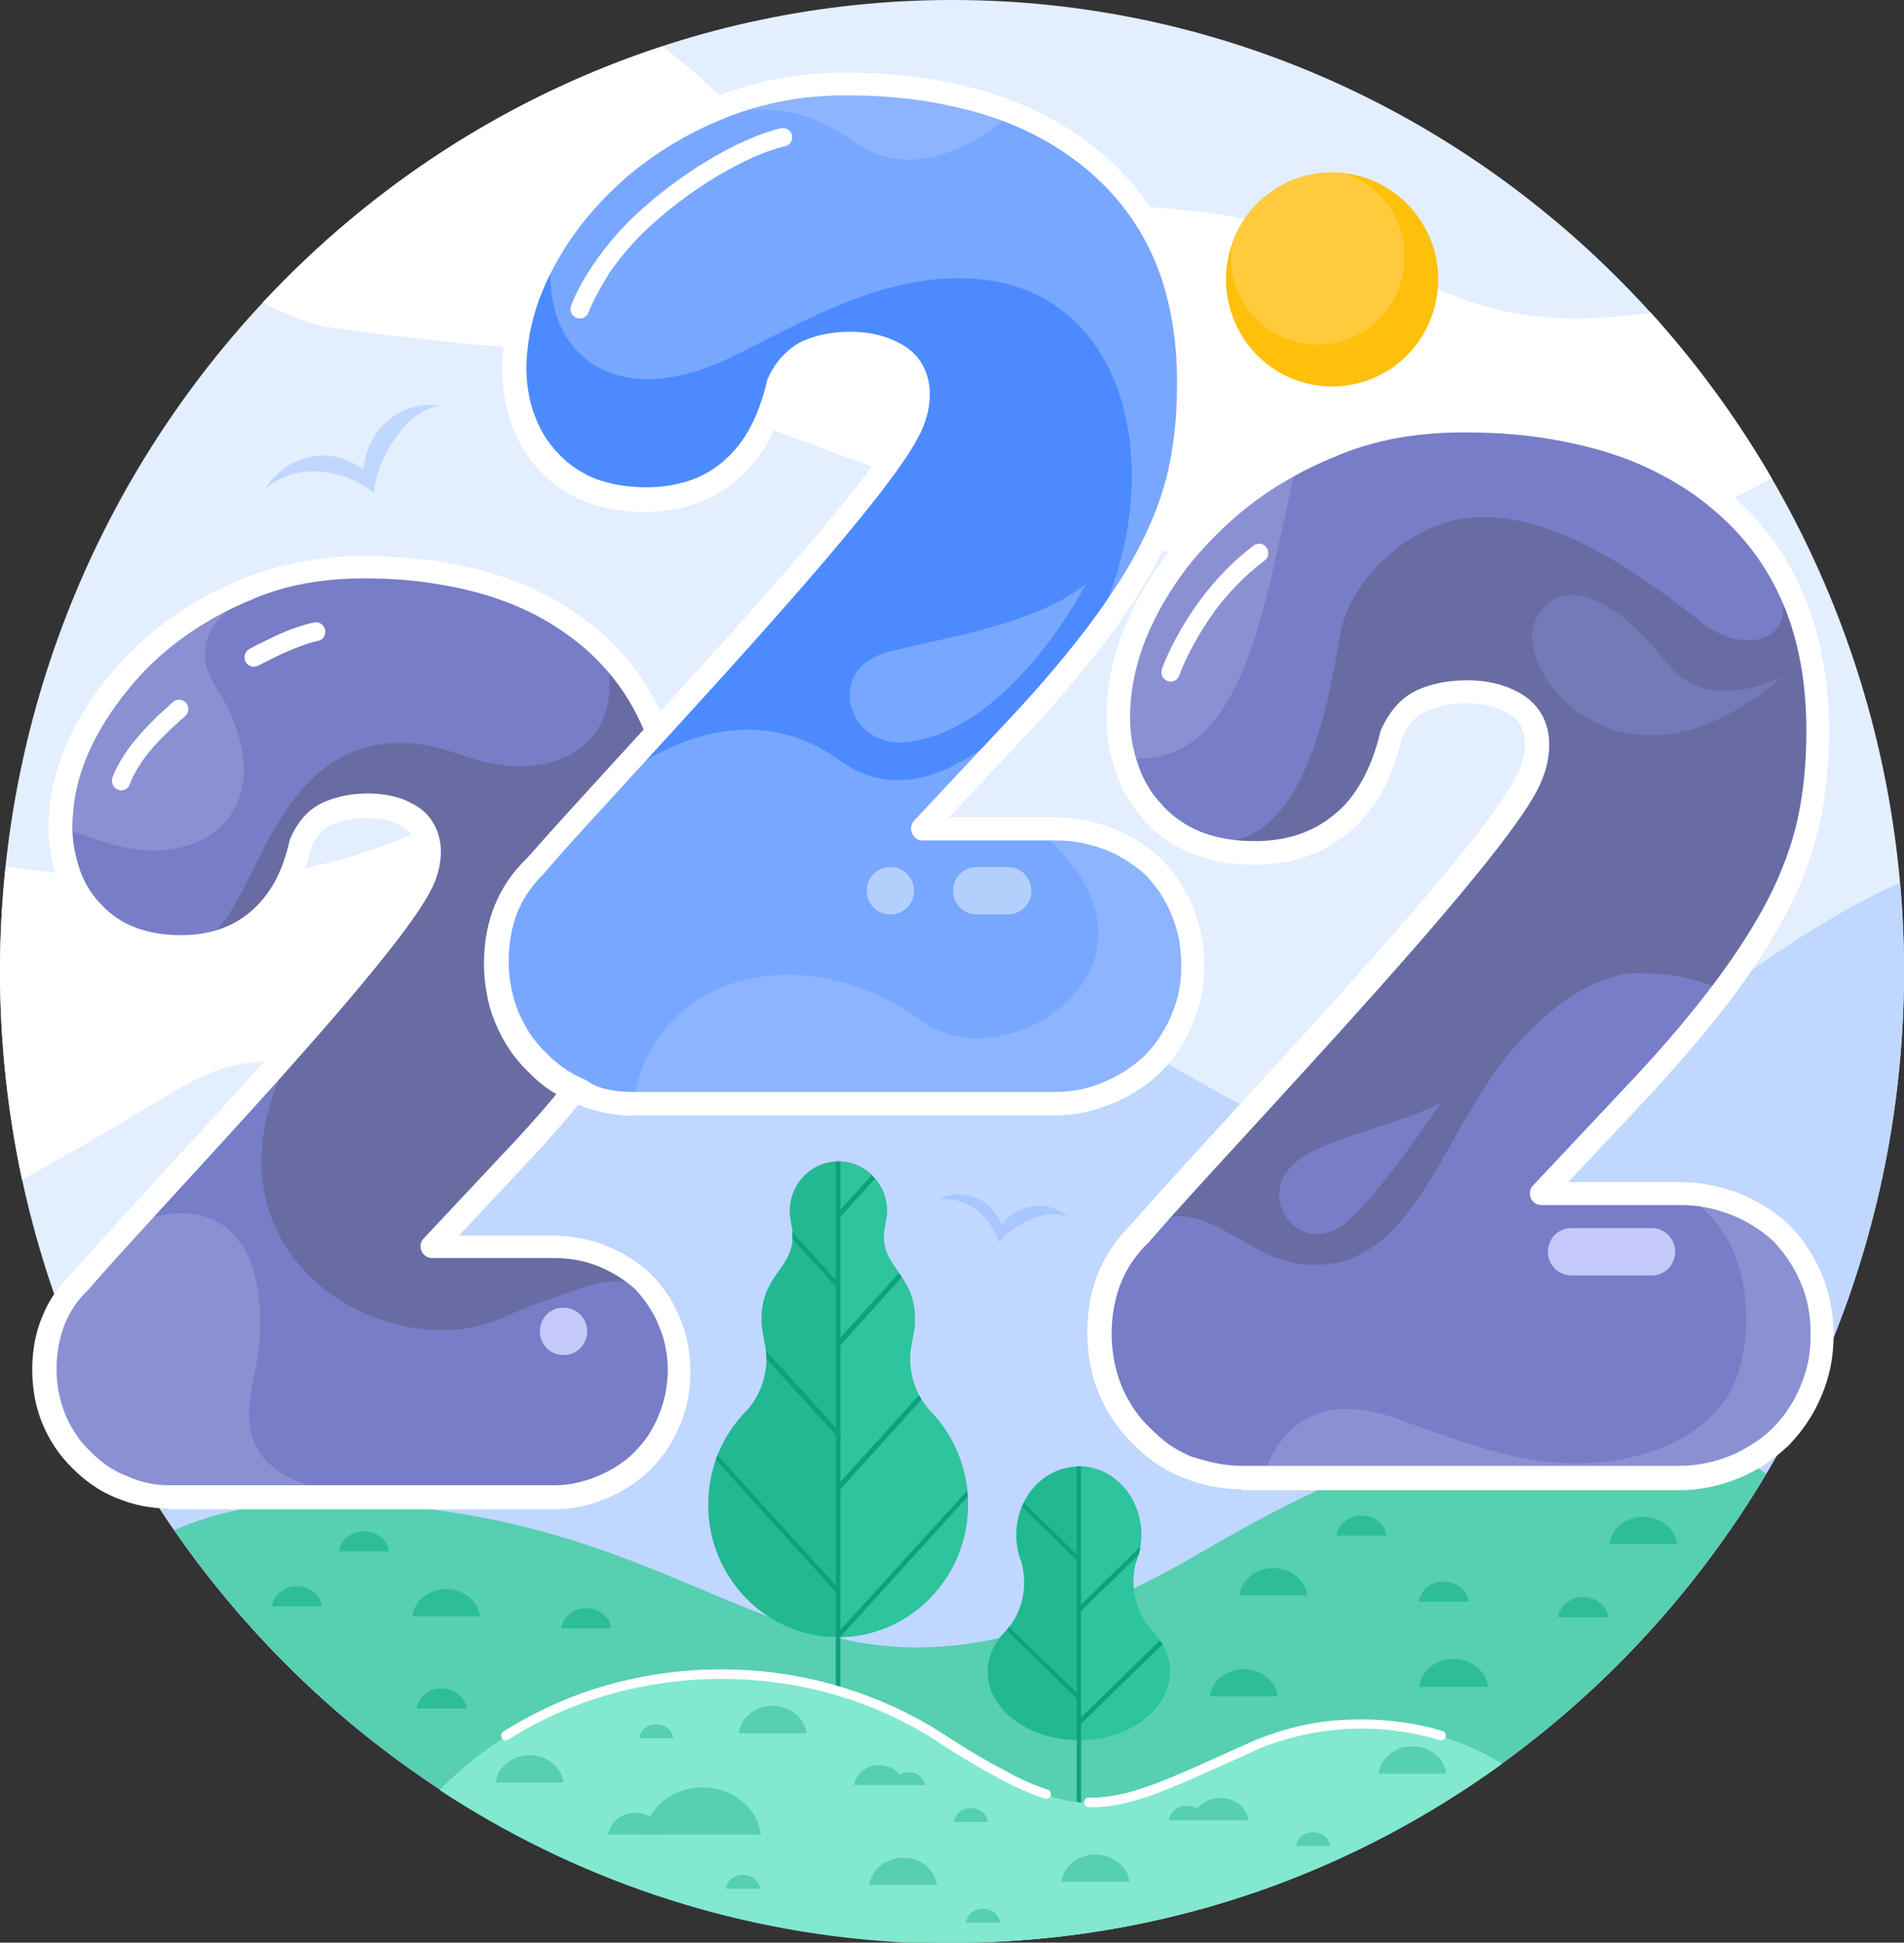 <?xml version="1.0" encoding="utf-8"?>
<!-- Generator: Adobe Illustrator 26.0.1, SVG Export Plug-In . SVG Version: 6.00 Build 0)  -->
<!DOCTYPE svg PUBLIC "-//W3C//DTD SVG 1.1//EN" "http://www.w3.org/Graphics/SVG/1.1/DTD/svg11.dtd">
<svg version="1.1" id="Слой_1" xmlns:x="http://ns.adobe.com/Extensibility/1.0/" xmlns:i="http://ns.adobe.com/AdobeIllustrator/10.0/" xmlns:graph="http://ns.adobe.com/Graphs/1.0/"
	 xmlns="http://www.w3.org/2000/svg" xmlns:xlink="http://www.w3.org/1999/xlink" x="0px" y="0px" width="579.1px" height="590.8px"
	 viewBox="0 0 579.1 590.8" style="enable-background:new 0 0 579.1 590.8;" xml:space="preserve">
<rect x="0" y="0" width="579.1" height="590.8" fill="#333333" stroke="none"/>
<style type="text/css">
	.st0{fill-rule:evenodd;clip-rule:evenodd;fill:#E3EEFF;}
	.st1{fill-rule:evenodd;clip-rule:evenodd;fill:#FFFFFF;}
	.st2{fill-rule:evenodd;clip-rule:evenodd;fill:#C0D7FF;}
	.st3{fill-rule:evenodd;clip-rule:evenodd;fill:#57CFB1;}
	.st4{fill-rule:evenodd;clip-rule:evenodd;fill:#21B892;}
	.st5{fill-rule:evenodd;clip-rule:evenodd;fill:#2DC49E;}
	.st6{fill-rule:evenodd;clip-rule:evenodd;fill:#0FA17C;}
	.st7{fill:#0FA17C;}
	.st8{fill-rule:evenodd;clip-rule:evenodd;fill:#82E8CF;}
	.st9{fill:#686CA3;}
	.st10{fill:#777DC7;}
	.st11{fill:#8A90D1;}
	.st12{fill:#FFFFFF;}
	.st13{fill:#C5C9FA;}
	.st14{fill:#7479B8;}
	.st15{fill:#4C8BFF;}
	.st16{fill:#78A7FF;}
	.st17{fill:#8CB4FF;}
	.st18{fill:#B3CFFC;}
	.st19{fill-rule:evenodd;clip-rule:evenodd;fill:#A6C7FF;}
	.st20{fill-rule:evenodd;clip-rule:evenodd;fill:#FFC00C;}
	.st21{fill-rule:evenodd;clip-rule:evenodd;fill:#FFCB3D;}
	.st22{fill-rule:evenodd;clip-rule:evenodd;fill:#2DBD99;}
</style>
<g>
	<path class="st0" d="M289.6,590.8c159.5,0,289.5-132.7,289.5-295.4S449,0,289.6,0S0,132.7,0,295.4S130.1,590.8,289.6,590.8
		L289.6,590.8z"/>
	<path class="st1" d="M538.9,145.5c-10.5-18.1-22.9-35-36.8-50.4c-24.1,3.4-47.2,2.4-69-9.5c-84-46.1-166-0.8-208-49.8
		c-6-7-14.3-14.6-23.6-21.7C154.7,29.3,113,56.5,79.9,92c7.9,4.1,14.7,6.7,19.2,7.4c116.4,16,31.2-8,146.6,35.3
		c95.8,36,196.3,63,291,11.9C537.4,146.2,538.1,145.9,538.9,145.5L538.9,145.5z M1.7,263.6C0.6,274,0,284.6,0,295.4
		c0,21.7,2.4,42.9,6.7,63.4c77.6-42.6,41-34.7,127-37.4c202-6.4,114-127.9,0.9-71.9C85.3,273.8,42,268.6,1.7,263.6L1.7,263.6z"/>
	<path class="st2" d="M289.6,590.8c159.5,0,289.5-132.7,289.5-295.4c0-9.1-0.4-18.1-1.2-27c-19,8.7-40.4,22.1-64.6,41.3
		c-127.2,101-134.9-19.4-271.1-19.4c-36.7,0-59.6,20.6-84.5,48c-37.8,41.6-64,98.1-113.7,113.3C95.3,535,186.2,590.8,289.6,590.8
		L289.6,590.8z"/>
	<path class="st3" d="M289.6,590.8c104.7,0,196.8-57.2,247.6-142.6c-35.1-24.2-85.4-26.7-170.3,23c-127.2,74.6-134.9-14.3-271-14.3
		c-16.7,0-30.4,3.1-42.9,8.4C105.4,541.1,192,590.8,289.6,590.8L289.6,590.8z"/>
	<path class="st4" d="M282.7,428.9c7.5,7.6,11.7,17.8,11.7,28.7c0,22.2-17.7,40.3-39.5,40.3c-21.8,0-39.5-18-39.5-40.3
		c0-11.3,4.5-21.5,11.9-28.8c3.6-4.2,5.8-9.6,5.8-15.6c0-4.2-1.5-7.6-1.5-11.9c0-13.7,9.5-15.3,9.5-25.4c0-2.7-0.9-4.8-0.9-7.6
		c0-8.4,6.7-15.1,14.8-15.1c8.2,0,14.8,6.8,14.8,15.1c0,2.7-1,4.9-1,7.6c0,10.1,9.5,11.8,9.5,25.4c0,4.3-1.5,7.7-1.5,11.9
		C276.8,419.3,279,424.8,282.7,428.9L282.7,428.9z"/>
	<path class="st5" d="M282.7,428.9c7.5,7.6,11.7,17.8,11.7,28.7c0,22.2-17.7,40.3-39.5,40.3V353.2c8.2,0,14.8,6.8,14.8,15.1
		c0,2.7-1,4.9-1,7.6c0,10.1,9.5,11.8,9.5,25.4c0,4.3-1.5,7.7-1.5,11.9C276.8,419.3,279,424.8,282.7,428.9L282.7,428.9z"/>
	<path class="st6" d="M255.6,529.7V353.2h-1.4v176C254.7,529.4,255.1,529.5,255.6,529.7L255.6,529.7z"/>
	<path class="st6" d="M255.5,409.2l18.8-20.8c-0.3-0.4-0.6-0.8-0.9-1.2l-18,19.8V409.2z"/>
	<path class="st6" d="M255.5,453l24.8-27.4c-0.3-0.4-0.5-0.9-0.8-1.3l-24,26.5V453z"/>
	<path class="st6" d="M255.5,497.9l38.8-42.7c0-0.7-0.1-1.3-0.1-1.9l-38.7,42.5L255.5,497.9L255.5,497.9z"/>
	<path class="st6" d="M255.5,485.6L217.7,444c0.1-0.5,0.4-1,0.5-1.5l37.2,41V485.6z"/>
	<path class="st6" d="M255.5,437.9l-22.4-24.7v-0.1c0-0.7-0.1-1.5-0.1-2.3l22.6,24.9V437.9z"/>
	<path class="st6" d="M255.5,392.7L241,376.8c0-0.3,0-0.6,0-0.9c0-0.5,0-0.9-0.1-1.3l14.5,16V392.7z"/>
	<path class="st6" d="M255.5,370.2l10.6-11.7c-0.3-0.4-0.7-0.7-1-1.1l-9.6,10.6V370.2L255.5,370.2z"/>
	<path class="st4" d="M328.1,529.2c-15.3,0-27.7-9.3-27.7-20.8c0-4.3,1.8-8.4,4.8-11.7l0,0c3.9-3.8,6.3-9.3,6.3-15.5
		c0-2-0.3-3.9-0.7-5.8c-1.1-2.6-1.7-5.6-1.7-8.6c0-11.5,8.5-20.8,19-20.8s19,9.3,19,20.8c0,3.1-0.6,6-1.7,8.6
		c-0.5,1.8-0.7,3.8-0.7,5.8c0,6.2,2.4,11.7,6.3,15.5v0c3,3.3,4.8,7.4,4.8,11.7C355.8,519.9,343.4,529.2,328.1,529.2L328.1,529.2z"/>
	<path class="st5" d="M328.1,445.9c10.5,0,19,9.3,19,20.8c0,3.1-0.6,6-1.7,8.6c-0.5,1.8-0.7,3.8-0.7,5.8c0,6.2,2.4,11.7,6.3,15.5v0
		c3,3.3,4.8,7.4,4.8,11.7c0,11.5-12.4,20.8-27.7,20.8V445.9z"/>
	<path class="st7" d="M328.8,445.9v105.7h-1.3V445.9c0.2,0,0.4,0,0.6,0C328.4,445.9,328.6,445.9,328.8,445.9L328.8,445.9z"/>
	<path class="st7" d="M311.4,457l17.2,16.8l-0.9,0.9l-16.9-16.5C311,457.8,311.2,457.4,311.4,457L311.4,457z"/>
	<path class="st7" d="M306.9,494.8l21.7,21.1l-0.9,0.9l-21.6-21.1C306.4,495.5,306.7,495.2,306.9,494.8L306.9,494.8z"/>
	<path class="st7" d="M346.3,472.8l-17.7,17.3l-0.9-0.9l19.1-18.7C346.7,471.3,346.5,472.1,346.3,472.8L346.3,472.8z"/>
	<path class="st7" d="M353.5,500.1l-24.9,24.3l-0.9-0.9l25.1-24.5C353,499.3,353.3,499.7,353.5,500.1L353.5,500.1z"/>
	<polygon class="st7" points="328.1,473.4 328.6,473.8 328.1,474.3 	"/>
	<polygon class="st7" points="328.1,515.5 328.6,515.9 328.1,516.4 	"/>
	<path class="st7" d="M346.3,472.8l-17.7,17.3l-0.5-0.5v-0.9l18.7-18.3C346.7,471.3,346.5,472.1,346.3,472.8L346.3,472.8z"/>
	<path class="st7" d="M353.5,500.1l-24.9,24.3l-0.5-0.5V523l24.7-24.1C353,499.3,353.3,499.7,353.5,500.1L353.5,500.1z"/>
	<path class="st8" d="M289.6,590.8c0.5,0,1,0,1.4,0h0.2c0.4,0,0.9,0,1.3,0h0.2c0.4,0,0.9,0,1.3,0l0.5,0h0.9l0.5,0h0.8
		c23.7-0.6,46.7-4.1,68.7-10.2l0.1,0c6-1.7,11.8-3.5,17.6-5.5l0,0c26.5-9.3,51.3-22.4,73.8-38.7c-12.2-7.5-26.9-11.9-42.8-11.9
		c-12.6,0-24.4,2.7-34.8,7.6l0,0c-42.1,18.9-49.1,24.9-91.3-1.9l0,0c-19.1-13-42.9-20.7-68.7-20.7c-34.1,0-64.7,13.5-85.6,34.9
		c40.5,26.6,87.9,43.1,138.7,46.2h0.1c0.7,0,1.3,0.1,1.9,0.1l1.1,0.1c0.4,0,0.8,0,1.2,0.1c0.6,0,1.2,0.1,1.7,0.1l0.8,0
		c0.7,0,1.4,0.1,2.1,0.1h0.5c0.8,0,1.6,0.1,2.3,0.1h0.3c0.9,0,1.7,0,2.5,0h0.1C287.8,590.8,288.7,590.8,289.6,590.8L289.6,590.8z"/>
	<path class="st9" d="M51.4,455.6c-5.1,0-10-1-14.8-3c-4.8-2-8.8-4.8-12.3-8.4c-3.5-3.5-6.3-7.6-8.3-12.3c-2-4.8-3-9.8-3-15.3
		c0-11.1,3.7-20.1,11.1-27.1c29.4-34,57.3-69.3,89-101.1c6.4-6.4,11.2-12.9,14.5-19.4c1.9-3.6,2.7-7,2.7-10.3c0-5.1-2.2-9-6.6-11.4
		c-3.2-1.8-7.3-2.8-12.1-2.8c-4.5,0-8.5,0.8-12,2.3c-3.5,1.6-6.3,4.6-8.2,9c-2.4,10.5-6.7,18.4-13.1,23.8
		c-6.3,5.4-14.2,8.1-23.6,8.1c-11.5,0-20.5-3.5-27-10.6c-3.1-3.3-5.5-7.2-7.1-11.7c-1.6-4.6-2.5-9.4-2.5-14.5c0-2.6,0.2-5.2,0.7-8
		c1.2-8,4.1-16.1,9.1-24.5c4.9-8.3,11.2-15.8,19-22.7c8.5-7.4,18.1-13.1,28.9-17.4c10.7-4.3,22.3-6.4,34.8-6.4
		c14,0,26.8,1.7,38.4,5.2c11.5,3.5,21.6,8.8,30.1,15.8c17.7,14.7,26.6,35.4,26.6,62.2c0,8.6-0.8,16.6-2.4,24.1
		c-1.7,7.4-4.3,14.8-8,22.1c-7.1,14.1-19.2,30.2-36.2,48.6l-27.5,29.3h37c5.2,0,10.2,1,14.9,2.8c4.6,1.8,8.8,4.5,12.4,7.7
		c3.5,3.6,6.2,7.8,8.1,12.4c2,4.6,2.9,9.6,2.9,15c0,5.3-0.9,10.3-2.9,14.9c-1.9,4.7-4.6,8.8-8.1,12.4c-3.6,3.4-7.7,6.2-12.5,8.1
		c-4.7,2-9.7,3-14.8,3H51.4z"/>
	<path class="st10" d="M51.4,455.6c-5.1,0-10-1-14.8-3c-4.8-2-8.8-4.8-12.3-8.4c-3.5-3.5-6.3-7.6-8.3-12.3c-2-4.8-3-9.8-3-15.3
		c0-11.1,3.7-20.1,11.1-27.1c29.4-34,57.3-69.3,89-101.1c-77.9,79.4-1.4,130.6,39.4,112.5c10.1-4.5,14.7-5.8,24-9.1
		c10.5-3.7,17.9-2.4,23,2.2c1.8,2.5,3.3,5.2,4.5,8c2,4.6,2.9,9.6,2.9,15c0,5.3-0.9,10.3-2.9,14.9c-1.9,4.7-4.6,8.8-8.1,12.4
		c-3.6,3.4-7.7,6.2-12.5,8.1c-4.7,2-9.7,3-14.8,3H51.4z"/>
	<path class="st11" d="M51.4,455.6c-5.1,0-10-1-14.8-3c-4.8-2-8.8-4.8-12.3-8.4c-3.5-3.5-6.3-7.6-8.3-12.3c-2-4.8-3-9.8-3-15.3
		c0-11.1,3.7-20.1,11.1-27.1c4.6-5.4,9.3-10.8,13.9-16.3c34.8-15.4,46.5,13.7,39,46.7c-4.3,19.1,0.5,34.9,45.6,35.6H51.4z"/>
	<path class="st10" d="M60,287.6c-1.7,0.2-3.4,0.3-5.2,0.3c-11.5,0-20.5-3.5-27-10.6c-3.1-3.3-5.5-7.2-7.1-11.7
		c-1.6-4.6-2.5-9.4-2.5-14.5c0-2.6,0.2-5.2,0.7-8c1.2-8,4.1-16.1,9.1-24.5c4.9-8.3,11.2-15.8,19-22.7c8.5-7.4,18.1-13.1,28.9-17.4
		c10.7-4.3,22.3-6.4,34.8-6.4c14,0,26.8,1.7,38.4,5.2c11.5,3.5,21.6,8.8,30.1,15.8c1.5,1.3,2.9,2.5,4.3,3.9
		c8.1,25-10.1,40.4-34.9,35c-9.6-2.1-14-5.5-25-6C81.3,224.3,78.3,279.9,60,287.6L60,287.6z"/>
	<path class="st11" d="M18.2,252.1c0-0.3,0-0.6,0-0.9c0-2.6,0.2-5.2,0.7-8c1.2-8,4.1-16.1,9.1-24.5c4.9-8.3,11.2-15.8,19-22.7
		c8.5-7.4,18.1-13.1,28.9-17.4c5.4-2.2,11.1-3.8,17.1-4.9c-3.9,2.6-42.2,11.6-27.2,35.5c20.5,32.7,0.4,54.6-28.5,48.4
		C29.5,255.8,25.2,253.3,18.2,252.1L18.2,252.1z"/>
	<path class="st12" d="M51.5,458.8c-2.7,0-5.4-0.3-8.1-0.8c-2.7-0.5-5.4-1.4-7.9-2.4c-0.1,0-0.2-0.1-0.3-0.1c-2.6-1.1-4.9-2.3-7-3.8
		c-2.2-1.5-4.3-3.3-6.2-5.2c-1.9-1.9-3.6-3.9-5.1-6.1c-1.5-2.2-2.8-4.6-3.9-7.2v0l0,0c-1.1-2.6-1.9-5.3-2.4-8s-0.8-5.6-0.8-8.5
		c0-6,1-11.5,3.1-16.4c2-5,5-9.3,9-13.1c5.6-6.5,15-16.7,25.9-28.6c29.1-31.7,68.8-75,76.6-90.6l0-0.1l0,0c0.8-1.5,1.4-3,1.8-4.4
		c0.4-1.4,0.6-2.8,0.6-4.2c0-1.9-0.4-3.6-1.2-4.9c-0.7-1.3-1.9-2.4-3.6-3.3l-0.2-0.1c-1.3-0.7-2.7-1.3-4.4-1.6
		c-1.7-0.4-3.7-0.6-5.9-0.6c-2,0-3.9,0.2-5.7,0.5c-1.8,0.3-3.4,0.9-4.9,1.5l-0.1,0c-1.3,0.6-2.4,1.5-3.4,2.6c-1,1.2-2,2.6-2.8,4.3
		c-1.2,5.4-3,10.2-5.3,14.3c-2.4,4.4-5.3,8-8.8,10.9c-3.5,2.9-7.4,5.2-11.8,6.7c-4.3,1.5-9,2.2-14,2.2c-6.2,0-11.7-1-16.6-2.9
		c-5-2-9.3-4.9-12.9-8.8l0,0c-1.7-1.8-3.2-3.8-4.5-6c-1.3-2.1-2.4-4.4-3.3-6.9v0v0c-0.9-2.5-1.6-5.1-2-7.7c-0.5-2.6-0.7-5.2-0.7-8
		c0-1.4,0.1-2.8,0.2-4.2c0.1-1.3,0.3-2.7,0.5-4.3l0,0c0.6-4.2,1.7-8.5,3.3-12.8c1.6-4.3,3.6-8.6,6.2-12.9h0
		c2.6-4.3,5.4-8.4,8.7-12.3c3.3-4,6.9-7.7,11-11.2c0.1-0.1,0.1-0.1,0.2-0.2c4.3-3.7,8.9-7.1,13.8-10c5-3,10.2-5.6,15.8-7.8l0.1,0
		c5.5-2.2,11.2-3.9,17.2-5c6.1-1.1,12.3-1.7,18.7-1.7c7.1,0,13.9,0.5,20.5,1.3c6.6,0.9,12.8,2.2,18.8,4h0l0,0
		c5.9,1.8,11.5,4.1,16.8,6.8c5.2,2.8,10,6,14.5,9.6c9.3,7.7,16.2,17,20.9,27.9c4.6,10.8,6.9,23.1,6.9,36.9c0,4.3-0.2,8.6-0.6,12.8
		c-0.4,4.2-1,8.2-1.8,12c0,0.1-0.1,0.2-0.1,0.3c-0.9,3.8-2,7.7-3.4,11.5c-1.4,3.8-3,7.5-4.9,11.2l0,0c-3.6,7.2-8.5,14.9-14.7,23.1
		c-6.1,8.2-13.4,16.9-22,26.1l0,0h0l-21.7,23.2h28.7c2.8,0,5.5,0.3,8.2,0.8l0,0c2.7,0.5,5.3,1.3,7.9,2.3h0l0,0
		c2.5,1,4.8,2.2,7.1,3.6c2.3,1.4,4.4,3,6.3,4.8c0.1,0.1,0.2,0.2,0.3,0.3c1.9,1.9,3.5,4,5,6.2c1.5,2.2,2.7,4.6,3.7,7.1l0,0
		c1.1,2.5,1.9,5.2,2.4,7.9c0.5,2.7,0.8,5.5,0.8,8.4c0,2.9-0.3,5.7-0.8,8.4c-0.5,2.7-1.3,5.3-2.4,7.8l0,0c-1,2.6-2.3,5-3.8,7.2
		l-0.1,0.2c-1.5,2.1-3.1,4.2-5,6.1l-0.1,0.1c-2,1.9-4.1,3.6-6.3,5c-2.2,1.4-4.6,2.7-7.3,3.8l0,0c-2.6,1.1-5.2,1.9-7.9,2.4
		c-2.7,0.6-5.4,0.8-8.1,0.8H51.5z M44.8,451c2.2,0.5,4.4,0.7,6.7,0.7h117c2.3,0,4.6-0.2,6.7-0.7c2.2-0.5,4.4-1.1,6.6-2.1v0l0,0
		c2.2-0.9,4.2-1.9,6.1-3.2c1.9-1.2,3.6-2.6,5.2-4.2c1.5-1.6,2.9-3.2,4.1-5l0.1-0.2c1.2-1.9,2.3-3.9,3.1-6l0,0l0-0.1
		c0.9-2,1.5-4.2,2-6.4c0.4-2.3,0.7-4.6,0.7-7c0-2.5-0.2-4.8-0.7-7.1c-0.4-2.2-1.1-4.4-2-6.5l0,0l0,0c-0.8-2.1-1.9-4.1-3.1-5.9
		c-1.2-1.9-2.6-3.6-4.1-5.2c-1.7-1.5-3.4-2.8-5.3-4c-1.8-1.1-3.8-2.1-5.9-3l0,0c-2.1-0.8-4.3-1.5-6.6-1.9c-2.2-0.4-4.6-0.6-7-0.6
		h-37l0,0c-0.9,0-1.8-0.3-2.4-1c-1.4-1.3-1.5-3.6-0.1-5l27.4-29.2l0,0c8.4-9,15.5-17.5,21.5-25.5c5.9-7.9,10.5-15.3,14-22.1l0,0l0,0
		c1.8-3.4,3.3-6.9,4.5-10.4c1.3-3.6,2.3-7.1,3.1-10.7v-0.1c0.8-3.6,1.4-7.4,1.8-11.2c0.4-3.8,0.6-7.8,0.6-12.1
		c0-12.9-2.1-24.2-6.3-34c-4.2-9.8-10.5-18.2-18.9-25.2c-4.1-3.3-8.5-6.3-13.2-8.8c-4.8-2.5-9.9-4.6-15.5-6.3l0,0
		c-5.6-1.7-11.5-2.9-17.7-3.8c-6.2-0.9-12.7-1.3-19.6-1.3c-6.1,0-11.9,0.5-17.5,1.5c-5.5,1-10.7,2.5-15.8,4.6l-0.1,0.1
		c-5.2,2.1-10.1,4.5-14.7,7.3c-4.5,2.7-8.8,5.8-12.9,9.3l-0.1,0.1c-3.8,3.3-7.2,6.8-10.2,10.5c-3,3.6-5.7,7.4-8.1,11.4l0,0l0,0
		c-2.4,4-4.3,7.9-5.7,11.8c-1.4,3.8-2.4,7.6-2.9,11.3h0v0c-0.2,1.2-0.3,2.5-0.4,3.8c-0.1,1.2-0.2,2.4-0.2,3.6c0,2.3,0.2,4.6,0.6,6.8
		c0.4,2.3,1,4.4,1.7,6.6l0,0c0.7,2,1.6,3.8,2.6,5.5c1,1.7,2.3,3.3,3.7,4.8l0.1,0.1c2.9,3.1,6.3,5.5,10.3,7c4.1,1.6,8.7,2.4,14.1,2.4
		c4.3,0,8.2-0.6,11.7-1.8c3.5-1.2,6.7-3,9.5-5.4c2.8-2.4,5.2-5.4,7.2-8.9c2-3.6,3.5-7.9,4.6-12.7c0.1-0.3,0.1-0.5,0.3-0.8
		c1.1-2.5,2.5-4.7,4.1-6.5c1.6-1.8,3.5-3.2,5.7-4.2l0.2-0.1c2-0.9,4.1-1.5,6.4-2c2.2-0.4,4.6-0.7,7-0.7c2.6,0,5.1,0.3,7.4,0.8
		c2.3,0.5,4.5,1.3,6.3,2.4l0.1,0c2.8,1.5,4.9,3.5,6.3,6c1.4,2.5,2.2,5.3,2.2,8.5c0,2-0.3,4-0.8,6c-0.5,2-1.3,4-2.4,6l0,0
		c-8.4,16.5-48.4,60.2-77.7,92.1c-10.7,11.7-20,21.8-25.8,28.5c-0.1,0.1-0.2,0.3-0.3,0.4c-3.3,3.1-5.8,6.7-7.4,10.7
		c-1.6,4-2.5,8.6-2.5,13.7c0,2.5,0.2,4.9,0.7,7.2c0.5,2.3,1.1,4.5,2,6.7l0,0c0.9,2.1,2,4.1,3.2,5.9c1.2,1.9,2.7,3.6,4.3,5.1l0.1,0.1
		c1.5,1.6,3.2,3,5,4.3c1.8,1.2,3.7,2.3,5.8,3.1c0.1,0,0.2,0.1,0.3,0.1C40.4,449.8,42.6,450.5,44.8,451L44.8,451z"/>
	<path class="st13" d="M171.3,412.1c-3.9,0-7.1-3.2-7.1-7.2c0-4,3.1-7.2,7.1-7.2h0.2c3.9,0,7.1,3.2,7.1,7.2c0,4-3.2,7.2-7.1,7.2
		H171.3z"/>
	<path class="st12" d="M39.5,238.5c-0.5,1.5-2.2,2.3-3.6,1.7c-1.4-0.5-2.2-2.2-1.7-3.7c0.8-2.3,2.1-4.6,3.7-7.1c1.6-2.5,3.7-5,6-7.5
		c1.3-1.4,2.6-2.8,4.1-4.2c1.4-1.3,3-2.7,4.6-4.2c1.2-1,3-0.9,4,0.3c1,1.2,0.9,3-0.3,4c-1.5,1.3-2.9,2.6-4.4,4
		c-1.4,1.3-2.7,2.6-3.9,3.9c-2.2,2.3-4,4.6-5.4,6.8C41.2,234.7,40.1,236.7,39.5,238.5L39.5,238.5z M78.6,202.4
		c-1.4,0.8-3.1,0.3-3.9-1.1c-0.7-1.4-0.3-3.1,1.1-3.9c1.4-0.8,2.7-1.5,4.1-2.1c1.2-0.6,2.6-1.3,3.9-1.9c2.1-1,4.1-1.8,6.1-2.5
		c2-0.7,3.8-1.2,5.6-1.6c1.5-0.3,3,0.6,3.4,2.2c0.3,1.5-0.6,3.1-2.1,3.4c-1.6,0.3-3.2,0.8-5,1.5c-1.8,0.6-3.7,1.4-5.7,2.3
		c-1.1,0.5-2.4,1.1-3.7,1.8C81.1,201.1,79.8,201.8,78.6,202.4L78.6,202.4z"/>
	<path class="st10" d="M377.7,449.4c-5.8,0-11.4-1.1-16.7-3.4c-5.4-2.3-10.1-5.4-13.9-9.5c-4.1-3.9-7.2-8.6-9.4-13.9
		c-2.2-5.4-3.4-11.2-3.4-17.4c0-12.6,4.2-22.8,12.5-30.7c23.8-27.6,104.8-111.6,117.4-136.7c2.1-4.1,3.1-8,3.1-11.7
		c0-5.8-2.5-10.2-7.5-12.9c-3.6-2.1-8.2-3.2-13.8-3.2c-5.1,0-9.7,0.9-13.6,2.7c-4,1.8-7.1,5.2-9.3,10.2c-2.7,11.9-7.7,20.9-14.9,27
		s-16.1,9.2-26.7,9.2c-13,0-23.3-4-30.7-12c-3.5-3.8-6.3-8.2-8.1-13.2c-1.8-5.2-2.8-10.7-2.8-16.5c0-2.9,0.2-5.9,0.7-9.1
		c1.3-9.1,4.7-18.3,10.3-27.8c5.5-9.4,12.7-18,21.6-25.8c9.6-8.3,20.5-14.9,32.7-19.8c12.1-4.9,25.3-7.3,39.5-7.3
		c15.9,0,30.4,2,43.6,5.9c13.1,4,24.5,10,34.1,18c20.1,16.7,30.2,40.2,30.2,70.5c0,9.8-0.9,18.8-2.7,27.3
		c-1.9,8.4-4.9,16.8-9.1,25.1c-8.1,16-21.8,34.3-41.1,55.1l-31.2,33.2h42c6,0,11.6,1.1,16.9,3.1c5.3,2.1,10,5.1,14,8.8
		c4,4.1,7.1,8.8,9.2,14.1c2.2,5.3,3.3,10.9,3.3,17c0,6-1,11.7-3.3,16.9c-2.2,5.4-5.3,10-9.2,14.1c-4,3.9-8.7,7-14.2,9.2
		c-5.4,2.3-11,3.4-16.8,3.4H377.7z"/>
	<path class="st11" d="M341.8,230.5c-1.2-4.2-1.8-8.6-1.8-13.2c0-2.9,0.2-5.9,0.7-9.1c1.3-9.1,4.7-18.3,10.3-27.8
		c5.5-9.4,12.7-18,21.6-25.8c6.7-5.8,14.1-10.8,22.1-14.9C384.6,181.4,379.5,235,341.8,230.5L341.8,230.5z"/>
	<path class="st9" d="M377.7,449.4c-5.8,0-11.4-1.1-16.7-3.4c-5.4-2.3-10.1-5.4-13.9-9.5c-4.1-3.9-7.2-8.6-9.4-13.9
		c-2.2-5.4-3.4-11.2-3.4-17.4c0-12.6,4.2-22.8,12.5-30.7c23.8-27.6,104.8-111.6,117.4-136.7c2.1-4.1,3.1-8,3.1-11.7
		c0-5.8-2.5-10.2-7.5-12.9c-3.6-2.1-8.2-3.1-13.8-3.1c-5.1,0-9.7,0.9-13.6,2.7c-4,1.8-7.1,5.2-9.3,10.2c-2.7,11.9-7.7,20.9-14.9,27
		s-16.1,9.2-26.7,9.2c-9.6,0-17.7-2.2-24.3-6.6c32.5,15,44.6-22.7,50-57.7c3.2-20.6,22.8-35,37.8-37.2c27.2-4,57.2,19.7,73.1,32
		c13.2,10.3,36.3,6.2,16.9-25.5c11.9,15.3,17.8,34.5,17.8,57.8c0,9.8-0.9,18.8-2.7,27.3c-1.9,8.4-4.9,16.8-9.1,25.1
		c-8.1,16-21.8,34.3-41.1,55.1l-31.2,33.2h42c6,0,11.6,1.1,16.9,3.1c5.3,2.1,10,5.1,14,8.8c4,4.1,7.1,8.8,9.2,14.1
		c2.2,5.3,3.3,10.9,3.3,17c0,6-1,11.7-3.3,16.9c-2.2,5.4-5.3,10-9.2,14.1c-4,3.9-8.7,7-14.2,9.2c-5.4,2.3-11,3.4-16.8,3.4H377.7z"/>
	<path class="st10" d="M377.7,449.4c-5.8,0-11.4-1.1-16.7-3.4c-5.4-2.3-10.1-5.4-13.9-9.5c-4.1-3.9-7.2-8.6-9.4-13.9
		c-2.2-5.4-3.4-11.2-3.4-17.4c0-9.3,2.3-17.4,6.9-24.1c19-25.3,33.7-0.2,52.6,3c33.5,5.7,42.5-33.4,62.4-60.1
		c10.5-14.1,27-28.1,42.4-28.1c10.2,0,18.5,2.1,25.4,5.2c-6.7,8.9-14.7,18.4-24,28.4l-31.2,33.2h42c6,0,11.6,1.1,16.9,3.1
		c5.3,2.1,10,5.1,14,8.8c4,4.1,7.1,8.8,9.2,14.1c2.2,5.3,3.3,10.9,3.3,17c0,6-1,11.7-3.3,16.9c-2.2,5.4-5.3,10-9.2,14.1
		c-4,3.9-8.7,7-14.2,9.2c-5.4,2.3-11,3.4-16.8,3.4H377.7z"/>
	<path class="st11" d="M510.9,362.7c6,0,11.6,1.1,16.9,3.1c5.3,2.1,10,5.1,14,8.8c4,4.1,7.1,8.8,9.2,14.1c2.2,5.3,3.3,10.9,3.3,17
		c0,6-1,11.7-3.3,16.9c-2.2,5.4-5.3,10-9.2,14.1c-4,3.9-8.7,7-14.2,9.2c-5.4,2.3-11,3.4-16.8,3.4H383.8
		c6.2-16.8,18.3-25.9,40.9-17.9c12.7,4.5,30.3,11.4,45.3,13.1c25.4,3,52.9-6.3,59-28C532.7,403.3,533.9,375.3,510.9,362.7
		L510.9,362.7z"/>
	<path class="st14" d="M489.5,184.8c6,3.7,12,10,17.7,17.1c13.8,17.2,37.3,1.9,34.5,4.3c-47.7,40.6-80.2-0.3-75.2-16.2
		C468.4,183.8,476,176.4,489.5,184.8L489.5,184.8z"/>
	<path class="st10" d="M438.3,335.2c0,0-17.5,26.7-28.4,36.2c-14.4,12.6-30-8.3-14.3-19.1C405.2,345.6,428.8,341,438.3,335.2
		L438.3,335.2z"/>
	<path class="st12" d="M377.7,452.9c-3.1,0-6.1-0.3-9.2-0.9c-3.1-0.6-6-1.5-8.9-2.7c-0.1,0-0.2-0.1-0.3-0.1
		c-2.9-1.2-5.5-2.6-7.9-4.3c-2.5-1.7-4.8-3.7-6.9-5.9c-2.2-2.1-4.1-4.4-5.8-6.9c-1.7-2.5-3.2-5.2-4.4-8.1l0,0l0,0
		c-1.2-2.9-2.1-5.9-2.7-9c-0.6-3.1-0.9-6.3-0.9-9.6c0-6.7,1.1-12.9,3.4-18.4c2.3-5.6,5.7-10.5,10.1-14.8
		c6.4-7.4,17.1-19.1,29.5-32.6c33.1-36.1,78.3-85.4,87.3-103.2l0,0h0c0.9-1.8,1.6-3.5,2.1-5.2c0.5-1.7,0.7-3.3,0.7-4.9
		c0-2.3-0.5-4.2-1.4-5.8c-0.9-1.5-2.3-2.9-4.3-3.9l-0.2-0.1c-1.5-0.8-3.2-1.5-5.1-1.9c-2-0.5-4.3-0.7-6.8-0.7
		c-2.4,0-4.5,0.2-6.5,0.6c-2,0.4-3.9,1-5.7,1.8l-0.1,0c-1.5,0.7-2.9,1.7-4.1,3.1c-1.2,1.3-2.3,3-3.2,5c-1.4,6.1-3.5,11.5-6,16.3
		c-2.7,4.9-6,9-9.9,12.3c-3.9,3.3-8.3,5.8-13.2,7.5c-4.8,1.7-10.1,2.5-15.8,2.5c-6.9,0-13.2-1.1-18.7-3.3
		c-5.6-2.2-10.5-5.5-14.5-9.9h0c-1.9-2-3.6-4.3-5.1-6.7c-1.4-2.4-2.7-5-3.7-7.8l0,0l0,0c-1-2.8-1.8-5.7-2.3-8.7
		c-0.5-2.9-0.7-5.9-0.7-9c0-1.5,0.1-3.1,0.2-4.7c0.1-1.5,0.3-3.1,0.6-4.9h0c0.7-4.8,1.9-9.6,3.7-14.5c1.8-4.8,4.1-9.7,7-14.7l0,0
		c2.9-4.9,6.2-9.5,9.9-14c3.7-4.5,7.9-8.7,12.4-12.7c0.1-0.1,0.1-0.1,0.2-0.2c4.9-4.2,10.1-8,15.7-11.4c5.6-3.4,11.6-6.3,17.9-8.8
		l0.1,0c6.2-2.5,12.7-4.4,19.4-5.6c6.9-1.3,13.9-1.9,21.2-1.9c8.1,0,15.8,0.5,23.3,1.5c7.5,1,14.5,2.5,21.3,4.5l0,0v0
		c6.7,2.1,13.1,4.7,19,7.8c5.9,3.1,11.4,6.7,16.4,10.9c10.5,8.7,18.4,19.2,23.6,31.5c5.2,12.2,7.9,26.2,7.9,41.8
		c0,10-0.9,19.3-2.8,28.1c0,0.1,0,0.2-0.1,0.3c-1,4.4-2.3,8.7-3.8,13c-1.5,4.3-3.4,8.5-5.5,12.7l0,0c-4.1,8.1-9.7,16.9-16.6,26.3
		c-6.9,9.2-15.3,19.1-25,29.7l0,0h0l-25.5,27.2h33.8c3.1,0,6.3,0.3,9.3,0.9l0,0c3,0.6,6,1.4,8.8,2.5h0l0,0c2.8,1.1,5.4,2.5,7.9,4
		c2.6,1.6,5,3.4,7.2,5.4c0.1,0.1,0.2,0.2,0.3,0.3c2.1,2.2,4,4.5,5.6,7c1.6,2.5,3.1,5.2,4.2,8l0,0c1.2,2.8,2.1,5.8,2.7,8.9
		c0.6,3.1,0.9,6.2,0.9,9.5c0,3.2-0.3,6.4-0.9,9.5c-0.6,3-1.5,5.9-2.7,8.8l0,0c-1.2,2.9-2.6,5.6-4.3,8.1v0l0,0
		c-1.6,2.5-3.6,4.9-5.7,7.1l-0.1,0.1c-2.2,2.1-4.6,4-7.1,5.7c-2.5,1.6-5.2,3.1-8.2,4.3l0,0c-2.9,1.2-5.9,2.1-8.9,2.7
		c-3.1,0.6-6.1,0.9-9.2,0.9H377.7z M369.9,445c2.5,0.5,5.1,0.8,7.8,0.8h133.2c2.7,0,5.3-0.3,7.8-0.8c2.6-0.5,5.1-1.3,7.6-2.3l0,0h0
		c2.5-1,4.8-2.3,7-3.7c2.2-1.4,4.2-3,6-4.8c1.8-1.8,3.4-3.8,4.8-6l0,0c1.4-2.1,2.6-4.4,3.6-6.8l0,0l0-0.1c1-2.4,1.8-4.8,2.3-7.4
		c0.5-2.6,0.7-5.3,0.7-8.1c0-2.8-0.2-5.6-0.7-8.1c-0.5-2.6-1.2-5.1-2.3-7.5l0,0v0c-1-2.4-2.2-4.7-3.6-6.8c-1.4-2.1-3-4.1-4.8-6
		c-1.9-1.7-3.9-3.3-6.1-4.6c-2.1-1.3-4.4-2.5-6.8-3.4v0c-2.4-0.9-5-1.7-7.6-2.2c-2.6-0.5-5.2-0.7-8-0.7h-42v0c-0.9,0-1.8-0.3-2.4-1
		c-1.4-1.3-1.5-3.6-0.1-5l31.2-33.2l0,0c9.6-10.3,17.7-20,24.5-29.1c6.7-9,12-17.4,16-25.2l0,0v0c2-3.9,3.7-7.9,5.2-11.9
		c1.5-4.1,2.7-8.1,3.6-12.2l0-0.1c1.8-8.2,2.6-17.1,2.6-26.6c0-14.7-2.4-27.7-7.2-38.9c-4.8-11.2-12-20.8-21.7-28.8
		c-4.6-3.9-9.7-7.2-15.2-10.1c-5.4-2.9-11.4-5.3-17.7-7.2l0,0c-6.4-1.9-13.2-3.3-20.2-4.3c-7.1-1-14.5-1.4-22.4-1.4
		c-6.9,0-13.6,0.6-20,1.7c-6.3,1.2-12.3,2.9-18.1,5.3l-0.1,0.1c-5.9,2.3-11.5,5.1-16.8,8.3c-5.2,3.1-10.1,6.7-14.7,10.7l-0.1,0.1
		c-4.3,3.8-8.2,7.8-11.7,11.9c-3.5,4.1-6.5,8.5-9.2,13l0,0l0,0c-2.7,4.6-4.8,9-6.5,13.5c-1.6,4.4-2.7,8.7-3.4,13l0,0v0
		c-0.2,1.4-0.4,2.9-0.5,4.4c-0.1,1.4-0.2,2.8-0.2,4.2c0,2.7,0.2,5.3,0.6,7.8c0.5,2.6,1.1,5.1,2,7.5l0,0c0.8,2.3,1.8,4.4,3,6.4
		c1.2,2,2.6,3.8,4.3,5.5l0,0.1c3.4,3.6,7.3,6.3,11.9,8.1c4.7,1.8,10.1,2.7,16.2,2.7c4.9,0,9.4-0.7,13.5-2.1
		c4.1-1.4,7.7-3.5,10.9-6.2c3.3-2.7,6-6.2,8.3-10.3c2.3-4.2,4.1-9,5.4-14.6c0.1-0.3,0.1-0.5,0.3-0.8c1.3-2.8,2.8-5.2,4.6-7.2
		c1.8-2,3.9-3.6,6.3-4.7l0.2-0.1c2.2-1,4.6-1.7,7.2-2.2c2.5-0.5,5.1-0.7,7.9-0.7c3,0,5.8,0.3,8.3,0.9c2.6,0.6,5,1.5,7.1,2.7l0.1,0
		c3.1,1.7,5.4,3.9,7,6.6c1.6,2.7,2.4,5.9,2.4,9.4c0,2.2-0.3,4.4-0.9,6.8c-0.6,2.2-1.4,4.4-2.6,6.7l0,0
		c-9.5,18.7-55.1,68.4-88.4,104.7c-12.2,13.3-22.8,24.9-29.4,32.5c-0.1,0.1-0.2,0.3-0.3,0.4c-3.8,3.6-6.7,7.7-8.6,12.4
		c-1.9,4.7-2.9,9.9-2.9,15.7c0,2.9,0.3,5.6,0.8,8.3c0.5,2.6,1.3,5.2,2.3,7.7h0c1,2.4,2.3,4.7,3.7,6.8c1.4,2.1,3.1,4.1,4.9,5.8
		l0.1,0.1c1.8,1.8,3.7,3.5,5.8,5c2.1,1.4,4.3,2.6,6.7,3.6c0.1,0,0.2,0.1,0.3,0.1C364.8,443.7,367.4,444.5,369.9,445L369.9,445z"/>
	<path class="st13" d="M477.9,387.9c-3.9,0-7.1-3.2-7.1-7.2c0-4,3.1-7.2,7.1-7.2h24.5c3.9,0,7.1,3.2,7.1,7.2c0,4-3.2,7.2-7.1,7.2
		H477.9z"/>
	<path class="st12" d="M358.7,205.4c-0.5,1.5-2.2,2.3-3.6,1.7c-1.5-0.5-2.2-2.2-1.7-3.7c1.8-4.8,5.7-12.9,11.7-21
		c4.3-5.8,9.7-11.6,16.2-16.5c1.2-0.9,3-0.7,3.9,0.6c0.9,1.3,0.7,3-0.6,4c-6,4.5-11.1,9.9-15.1,15.3
		C363.9,193.5,360.3,200.9,358.7,205.4L358.7,205.4z"/>
	<path class="st15" d="M192.5,336.1c-5.6,0-11-1.1-16.2-3.3c-5.3-2.2-9.7-5.2-13.5-9.2c-3.9-3.8-6.9-8.3-9.1-13.4
		c-2.2-5.2-3.3-10.8-3.3-16.7c0-12.1,4.1-22,12.1-29.7c23-26.6,101.1-107.8,113.4-131.9c2.1-4,3-7.7,3-11.3c0-5.6-2.4-9.8-7.2-12.5
		c-3.5-2-8-3.1-13.3-3.1c-4.9,0-9.3,0.9-13.2,2.6c-3.8,1.7-6.8,5.1-9,9.9c-2.6,11.5-7.4,20.2-14.3,26.1c-6.9,5.9-15.5,8.8-25.8,8.8
		c-12.6,0-22.5-3.9-29.6-11.6c-3.4-3.6-6-7.9-7.8-12.8c-1.8-5-2.7-10.3-2.7-15.9c0-2.8,0.3-5.7,0.7-8.8c1.3-8.8,4.5-17.7,9.9-26.9
		c5.3-9.1,12.2-17.4,20.8-24.9c9.3-8,19.8-14.4,31.6-19c11.7-4.8,24.4-7.1,38.1-7.1c15.4,0,29.4,1.9,42.1,5.7
		c12.7,3.9,23.6,9.6,33,17.4c19.4,16.1,29.1,38.8,29.1,68.1c0,9.4-0.9,18.2-2.6,26.4c-1.8,8.1-4.7,16.3-8.8,24.2
		c-7.8,15.4-21,33.1-39.7,53.2l-30.1,32.1h40.6c5.7,0,11.1,1.1,16.3,3.1c1.6,0.6,3.2,1.4,4.7,2.2c3.2,1.7,6.3,3.8,8.8,6.3
		c3.9,3.8,6.9,8.5,8.9,13.6c2.2,5.1,3.2,10.5,3.2,16.4c0,5.8-1,11.3-3.2,16.3c-2.1,5.2-5.1,9.6-8.9,13.6c-3.9,3.8-8.4,6.8-13.7,8.9
		c-5.2,2.2-10.6,3.3-16.2,3.3H192.5z"/>
	<path class="st16" d="M192.5,336.1c-5.6,0-11-1.1-16.2-3.3c-5.3-2.2-9.7-5.2-13.5-9.2c-3.9-3.8-6.9-8.3-9.1-13.4
		c-2.2-5.2-3.3-10.8-3.3-16.7c0-7.8,1.6-14.6,5-20.6c0.7-1.1,1.3-2.1,2-3.2c1.5-2.1,3.2-4,5.1-5.9c4.9-5.7,12.4-13.9,21.2-23.6
		c20.9-17.1,47.5-26.5,71.9-8.8c25.9,18.8,55-11.9,71-30.2h0.5c-5,6.2-10.6,12.5-16.8,19.2l-30.1,32.1h40.6c5.7,0,11.1,1.1,16.3,3.1
		c1.6,0.6,3.2,1.4,4.7,2.2c3.2,1.7,6.3,3.8,8.8,6.3c3.9,3.8,6.9,8.5,8.9,13.6c2.2,5.1,3.2,10.5,3.2,16.4c0,5.8-1,11.3-3.2,16.3
		c-2.1,5.2-5.1,9.6-8.9,13.6c-3.9,3.8-8.4,6.8-13.7,8.9c-5.2,2.2-10.6,3.3-16.2,3.3H192.5z"/>
	<path class="st17" d="M315.8,252.5h5.2c5.7,0,11.1,1.1,16.3,3.1c1.6,0.6,3.2,1.4,4.7,2.2c3.2,1.7,6.3,3.8,8.8,6.3
		c3.9,3.8,6.9,8.5,8.9,13.6c2.2,5.1,3.2,10.5,3.2,16.4c0,5.8-1,11.3-3.2,16.3c-2.1,5.2-5.1,9.6-8.9,13.6c-3.9,3.8-8.4,6.8-13.7,8.9
		c-5.2,2.2-10.6,3.3-16.2,3.3H192.5c4.7-38.6,50.3-53.1,88.4-25.4C306.7,329.4,363,292.1,315.8,252.5L315.8,252.5z"/>
	<path class="st16" d="M168.3,74.1c5.1-8.1,11.5-15.6,19.4-22.5c9.3-8,19.8-14.4,31.6-19c11.7-4.8,24.4-7.1,38.1-7.1
		c15.4,0,29.4,1.9,42.1,5.7c12.7,3.9,23.6,9.6,33,17.4c19.4,16.1,29.1,38.8,29.1,68.1c0,9.4-0.9,18.2-2.6,26.4
		c-1.8,8.1-4.7,16.3-8.8,24.2c-5.5,10.8-13.6,22.7-24.3,35.8c35.7-52,20.2-134.5-54.6-115.8c-16,4-34.2,14-47.4,20.6
		C184.3,127.8,162.5,104.6,168.3,74.1L168.3,74.1z"/>
	<path class="st17" d="M194.6,46.1c7.5-5.5,15.7-10,24.7-13.5c11.7-4.8,24.4-7.1,38.1-7.1c15.4,0,29.4,1.9,42.1,5.7
		c3.1,0.9,6,2,8.9,3.1c-14.9,12.2-32.8,20.4-49.3,8.4C237.5,27.1,214.1,32.7,194.6,46.1L194.6,46.1z"/>
	<path class="st16" d="M330.3,177.6c0,0-22.8,44.7-54.7,48.1c-16.8,1.8-24.2-19.7-8.7-26.3C276.4,195.4,312.6,191.9,330.3,177.6
		L330.3,177.6z"/>
	<path class="st12" d="M192.7,339.3c-2.9,0-5.9-0.3-8.9-0.9c-2.9-0.6-5.8-1.5-8.6-2.7c-0.1,0-0.2-0.1-0.3-0.1
		c-2.8-1.2-5.3-2.5-7.7-4.1c-2.4-1.6-4.6-3.5-6.7-5.7c-2.1-2-4-4.3-5.6-6.7c-1.6-2.4-3-5-4.2-7.9l0,0l0,0c-1.2-2.8-2.1-5.8-2.6-8.8
		c-0.6-3-0.9-6.1-0.9-9.3c0-6.5,1.1-12.5,3.3-17.8c2.2-5.4,5.4-10.1,9.8-14.3c6.2-7.1,16.5-18.4,28.4-31.4
		c31.8-34.7,75.3-82.2,84-99.3l0-0.1h0c0.9-1.7,1.6-3.3,2-5c0.4-1.6,0.6-3.1,0.6-4.7c0-2.2-0.4-4-1.3-5.6c-0.9-1.5-2.2-2.7-4.1-3.8
		l-0.2-0.1c-1.4-0.8-3.1-1.4-4.9-1.9c-1.9-0.4-4.1-0.7-6.5-0.7c-2.2,0-4.3,0.2-6.3,0.6c-2,0.4-3.8,0.9-5.4,1.7l0,0
		c-1.4,0.7-2.7,1.6-3.9,2.9c-1.2,1.3-2.2,2.9-3.1,4.8c-1.4,5.9-3.3,11.1-5.8,15.7c-2.6,4.7-5.8,8.7-9.6,11.9
		c-3.8,3.2-8.1,5.6-12.8,7.3c-4.7,1.6-9.8,2.4-15.2,2.4c-6.7,0-12.7-1.1-18.1-3.1c-5.4-2.1-10.1-5.3-14-9.5l0,0
		c-1.8-2-3.5-4.1-4.9-6.5c-1.4-2.3-2.6-4.8-3.6-7.5v0v0c-1-2.7-1.7-5.5-2.2-8.4c-0.5-2.8-0.7-5.7-0.7-8.6s0.3-6,0.8-9.3l0,0
		c0.7-4.6,1.9-9.2,3.6-14c1.7-4.6,4-9.4,6.8-14.1v0c2.7-4.7,5.9-9.2,9.5-13.5c3.6-4.3,7.6-8.4,12-12.2c0.1-0.1,0.1-0.1,0.2-0.2
		c4.7-4.1,9.8-7.7,15.1-11c5.4-3.3,11.1-6.1,17.2-8.5l0.1,0c6-2.4,12.2-4.2,18.8-5.4c6.6-1.2,13.4-1.8,20.4-1.8
		c7.8,0,15.3,0.5,22.5,1.5c7.2,1,14,2.4,20.6,4.4l0,0h0c6.5,2,12.6,4.5,18.3,7.5s11,6.5,15.8,10.5c10.1,8.4,17.7,18.6,22.8,30.4
		c5,11.8,7.6,25.2,7.6,40.3c0,4.8-0.2,9.4-0.7,14c-0.5,4.5-1.1,8.9-2,13.1c0,0.1,0,0.1-0.1,0.2c-1,4.2-2.2,8.4-3.7,12.6
		c-1.5,4.1-3.3,8.2-5.3,12.2v0c-4,7.8-9.3,16.3-16,25.3c-6.7,8.9-14.7,18.4-24.1,28.6l0,0l0,0l-24.3,25.9h32.3c3,0,6,0.3,9,0.9
		c2.9,0.5,5.8,1.3,8.5,2.4l0,0v0c2.7,1.1,5.2,2.4,7.7,3.9c2.5,1.5,4.8,3.3,6.9,5.2c0.1,0.1,0.2,0.2,0.3,0.3c2,2.1,3.8,4.4,5.4,6.8
		c1.6,2.4,2.9,5,4.1,7.7l0,0c1.2,2.8,2,5.6,2.6,8.6c0.6,2.9,0.9,6,0.9,9.1c0,3.1-0.3,6.2-0.9,9.2c-0.6,2.9-1.4,5.7-2.6,8.5l0,0
		c-1.1,2.8-2.5,5.4-4.1,7.9c-0.1,0.1-0.1,0.1-0.1,0.2c-1.6,2.3-3.4,4.6-5.4,6.6l-0.1,0.1c-2.1,2.1-4.4,3.9-6.9,5.5
		c-2.4,1.6-5,2.9-7.9,4.1l0,0c-2.8,1.2-5.6,2.1-8.6,2.7c-2.9,0.6-5.9,0.9-8.8,0.9H192.7z M185.2,331.4c2.4,0.5,4.9,0.7,7.5,0.7
		h128.2c2.6,0,5.1-0.3,7.5-0.7c2.4-0.5,4.9-1.3,7.3-2.3h0l0,0c2.4-1,4.6-2.2,6.8-3.6c2.1-1.4,4-2.9,5.8-4.6c1.7-1.7,3.2-3.6,4.5-5.6
		l0.1-0.2c1.4-2.1,2.5-4.3,3.5-6.6l0,0l0-0.1c1-2.3,1.7-4.6,2.2-7.1c0.5-2.5,0.7-5.1,0.7-7.8c0-2.7-0.3-5.3-0.7-7.8
		c-0.5-2.5-1.2-4.9-2.2-7.2l0,0l0-0.1c-0.9-2.3-2.1-4.5-3.4-6.6c-1.4-2-2.9-4-4.6-5.7c-1.8-1.7-3.8-3.1-5.8-4.4
		c-2-1.3-4.2-2.4-6.5-3.3l0,0c-2.4-0.9-4.8-1.6-7.3-2.1c-2.5-0.5-5-0.7-7.7-0.7h-40.5l0,0c-0.9,0-1.8-0.3-2.4-1
		c-1.4-1.4-1.5-3.6-0.1-5.1l30-32l0,0c9.2-9.9,17-19.2,23.6-28c6.4-8.6,11.6-16.7,15.4-24.3l0,0l0,0c1.9-3.8,3.6-7.6,5-11.4
		c1.4-3.9,2.6-7.8,3.4-11.7l0-0.1c0.9-4,1.5-8.1,1.9-12.3c0.4-4.2,0.6-8.6,0.6-13.3c0-14.1-2.3-26.6-6.9-37.4
		c-4.6-10.8-11.6-20-20.8-27.7c-4.5-3.7-9.3-6.9-14.6-9.7c-5.2-2.8-10.9-5.1-17.1-7l0,0c-6.2-1.8-12.7-3.2-19.5-4.2
		c-6.8-0.9-13.9-1.4-21.5-1.4c-6.7,0-13.1,0.5-19.2,1.7c-6,1.1-11.8,2.8-17.4,5l-0.2,0.1c-5.7,2.3-11.1,4.9-16.2,8
		c-5,3-9.7,6.4-14.2,10.2l-0.1,0.1c-4.2,3.7-7.9,7.5-11.3,11.5c-3.3,4-6.3,8.2-8.8,12.5l0,0l0,0c-2.6,4.4-4.6,8.7-6.2,12.9
		c-1.5,4.2-2.6,8.4-3.2,12.5l0,0l0,0c-0.4,2.8-0.7,5.5-0.7,8.2c0,2.6,0.2,5.1,0.6,7.4c0.4,2.5,1,4.9,1.9,7.2l0,0
		c0.8,2.2,1.8,4.2,2.9,6.1c1.2,1.9,2.5,3.7,4.1,5.3l0.1,0.1c3.2,3.5,7,6,11.4,7.8c4.5,1.7,9.7,2.6,15.5,2.6c4.7,0,9-0.7,13-2
		c3.9-1.3,7.4-3.3,10.5-6c3.1-2.7,5.8-6,7.9-9.9c2.2-4,3.9-8.7,5.2-14.1c0-0.3,0.1-0.5,0.2-0.8c1.2-2.7,2.7-5.1,4.5-7
		c1.8-1.9,3.8-3.5,6.1-4.6l0.2-0.1c2.2-0.9,4.5-1.7,6.9-2.1c2.4-0.5,4.9-0.7,7.6-0.7c2.9,0,5.6,0.3,8.1,0.9c2.5,0.6,4.8,1.5,6.8,2.6
		l0.1,0c3,1.6,5.3,3.8,6.8,6.4c1.5,2.7,2.3,5.7,2.3,9.2c0,2.1-0.3,4.3-0.9,6.5c-0.6,2.1-1.4,4.3-2.6,6.4l0,0
		c-9.2,18-53,65.8-85.1,100.9c-11.8,12.9-22,23.9-28.3,31.3c-0.1,0.1-0.2,0.3-0.3,0.4c-3.6,3.5-6.4,7.4-8.2,11.9
		c-1.8,4.5-2.7,9.5-2.7,15.1c0,2.7,0.3,5.4,0.8,7.9c0.5,2.5,1.2,5,2.2,7.4l0,0c1,2.3,2.2,4.5,3.5,6.6c1.4,2,2.9,3.9,4.7,5.6l0.1,0.1
		c1.7,1.8,3.5,3.3,5.6,4.8c2,1.4,4.1,2.5,6.4,3.5c0.1,0,0.2,0.1,0.3,0.1C180.3,330.1,182.7,330.9,185.2,331.4L185.2,331.4z"/>
	<path class="st18" d="M297,278.1c-3.9,0-7.1-3.2-7.1-7.2s3.1-7.2,7.1-7.2h9.6c3.9,0,7.1,3.2,7.1,7.2s-3.2,7.2-7.1,7.2H297z"/>
	<path class="st18" d="M270.7,278.1c-3.9,0-7.1-3.2-7.1-7.2s3.2-7.2,7.1-7.2h0.2c3.9,0,7.1,3.2,7.1,7.2s-3.2,7.2-7.1,7.2H270.7z"/>
	<path class="st12" d="M179,95c-0.5,1.5-2.2,2.2-3.6,1.7c-1.5-0.5-2.2-2.2-1.7-3.7c1.3-3.6,3.9-8.5,7.4-13.5c3.1-4.4,6.8-8.9,11-13
		c6.9-6.6,14.9-12.7,22.7-17.4c8.2-5,16.3-8.6,22.7-10.1c1.5-0.3,3,0.6,3.4,2.1c0.3,1.5-0.6,3.1-2.2,3.4c-5.8,1.3-13.3,4.7-21.1,9.4
		c-7.5,4.5-15.1,10.3-21.7,16.6c-3.9,3.8-7.4,8-10.3,12.1C182.6,87.4,180.2,91.8,179,95L179,95z"/>
	<path class="st3" d="M201.3,557.9c-0.5-3.7-3.9-6.6-8.1-6.6c-4.2,0-7.7,2.9-8.2,6.6H201.3z"/>
	<path class="st3" d="M231.4,557.9c-1-8-8.5-14.3-17.7-14.3c-9.2,0-16.7,6.2-17.7,14.3H231.4z"/>
	<path class="st3" d="M171.4,542.1c-0.6-4.7-5-8.3-10.3-8.3s-9.8,3.6-10.3,8.3H171.4z"/>
	<path class="st3" d="M245.3,527.1c-0.6-4.7-5-8.3-10.3-8.3c-5.3,0-9.8,3.6-10.3,8.3H245.3z"/>
	<path class="st3" d="M285,573.3c-0.6-4.7-5-8.3-10.3-8.3s-9.8,3.7-10.3,8.3H285z"/>
	<path class="st3" d="M259.8,542.9c0.4-3.4,3.7-6.1,7.6-6.1c2.6,0,4.9,1.2,6.3,3c0.8-0.5,1.8-0.8,2.8-0.8c2.5,0,4.6,1.7,4.8,3.9
		h-6.4h-3.3H259.8z"/>
	<path class="st3" d="M343.5,572.3c-0.6-4.7-5-8.3-10.3-8.3c-5.3,0-9.8,3.6-10.3,8.3H343.5z"/>
	<path class="st3" d="M379.7,553.6c-0.5-3.9-4.1-6.8-8.5-6.8c-2.9,0-5.5,1.3-7.1,3.3c-0.9-0.6-2-0.9-3.2-0.9c-2.8,0-5.1,1.9-5.4,4.4
		h7.2h3.7H379.7z"/>
	<path class="st3" d="M439.9,539.4c-0.6-4.7-5-8.3-10.3-8.3s-9.8,3.6-10.3,8.3H439.9z"/>
	<path class="st3" d="M404.6,561.4c-0.3-2.3-2.5-4.2-5.2-4.2c-2.7,0-4.9,1.8-5.2,4.2H404.6z"/>
	<path class="st3" d="M304.2,584.7c-0.3-2.3-2.5-4.2-5.2-4.2c-2.7,0-4.9,1.8-5.2,4.2H304.2z"/>
	<path class="st3" d="M231.2,574.4c-0.3-2.3-2.5-4.2-5.2-4.2c-2.7,0-4.9,1.8-5.2,4.2H231.2z"/>
	<path class="st3" d="M204.8,528.6c-0.3-2.3-2.5-4.2-5.2-4.2c-2.7,0-4.9,1.8-5.2,4.2H204.8z"/>
	<path class="st3" d="M300.5,554.1c-0.3-2.3-2.5-4.2-5.2-4.2c-2.7,0-4.9,1.8-5.2,4.2H300.5z"/>
	<path class="st2" d="M89.2,140.8c8.1-3.9,14.9-2.4,21.3,1.9c0.8-6.8,4.1-14,12.2-17.8c3.6-1.7,7.5-2.1,11.1-1.5
		c-1.8,0.4,0.3-0.8-5.3,1.8c-5.5,2.6-14.4,14.9-14.7,24.7c-7.9-6.2-19.1-8.7-28.2-4.4c-1.7,0.8-3.3,1.8-4.8,2.9
		C82.8,145.3,85.6,142.6,89.2,140.8L89.2,140.8z"/>
	<path class="st19" d="M293.2,363.4c6.1,0.9,9.4,4.2,11.4,9.1c2.9-3.6,7.5-6.4,13.5-5.6c2.7,0.4,5,1.6,6.9,3.3
		c-1.2-0.4,0.5-0.3-3.7-0.9c-4.1-0.6-13.6,3.1-17.4,8.5c-2.2-6.5-7.7-12.1-14.4-13c-1.3-0.2-2.6-0.2-3.8-0.1
		C287.9,363.5,290.5,363,293.2,363.4L293.2,363.4z"/>
	<path class="st20" d="M436.7,91.9c-3.8,17.6-20.9,28.7-38.4,24.9c-17.4-3.8-28.4-21.1-24.7-38.7c3.8-17.6,20.9-28.7,38.4-24.9
		C429.4,57,440.5,74.4,436.7,91.9L436.7,91.9z"/>
	<path class="st21" d="M374.5,75.2c4.7-14.9,19.2-24.3,34.6-22.4c12.7,4.2,20.4,17.5,17.5,31c-3.1,14.4-17.1,23.5-31.4,20.4
		C381.8,101.2,373,88.6,374.5,75.2L374.5,75.2z"/>
	<path class="st12" d="M438.7,526.4c0.8,0.2,1.2,1,1,1.8c-0.2,0.8-1,1.2-1.8,1c-3.8-1.1-7.7-2-11.7-2.6c-3.9-0.6-8-0.9-12.1-0.9
		c-6.1,0-12,0.7-17.6,1.9c-5.8,1.3-11.4,3.1-16.6,5.6c-0.1,0-0.1,0.1-0.2,0.1c-1.9,0.9-4.4,2-6.9,3.1c-10.7,4.8-19,8.6-26.5,10.9
		c-2.7,0.8-5.2,1.4-7.7,1.8c-2.5,0.4-5,0.6-7.5,0.5c-0.8,0-1.4-0.7-1.4-1.5c0-0.8,0.7-1.4,1.4-1.4c2.3,0.1,4.6-0.1,7-0.5
		c2.4-0.4,4.8-0.9,7.3-1.7c7.3-2.2,15.5-5.9,26.2-10.7c1.9-0.9,4-1.8,6.9-3.1c0.1-0.1,0.1-0.1,0.2-0.1c5.4-2.5,11.1-4.4,17.1-5.8
		c5.8-1.3,11.9-1.9,18.2-1.9c4.2,0,8.4,0.3,12.5,0.9C430.8,524.3,434.8,525.3,438.7,526.4L438.7,526.4z M318.7,544.3
		c0.7,0.2,1.1,1.1,0.9,1.8c-0.3,0.7-1,1.1-1.8,0.9c-4.2-1.4-8.7-3.3-13.7-6c-4.9-2.6-10.4-5.9-16.7-9.8l-0.1-0.1l-0.1-0.1
		c-9.6-6.5-20.4-11.7-32-15.2c-11.3-3.4-23.3-5.2-35.8-5.2c-11.9,0-23.3,1.7-34,4.7c-11.1,3.2-21.5,7.8-30.8,13.8
		c-0.7,0.4-1.5,0.2-2-0.5c-0.4-0.7-0.2-1.5,0.5-2c9.6-6,20.2-10.9,31.5-14.1c11-3.1,22.7-4.8,34.8-4.8c12.8,0,25.1,1.9,36.6,5.4
		c11.9,3.6,23,8.9,32.8,15.5l0,0c6.2,4,11.7,7.2,16.7,9.8C310.3,541.1,314.7,543,318.7,544.3L318.7,544.3z"/>
	<path class="st22" d="M185.9,495.2c-0.4-3.4-3.7-6.1-7.6-6.1c-3.9,0-7.1,2.7-7.6,6.1H185.9z M421.7,467c-0.4-3.4-3.6-6.1-7.6-6.1
		c-3.9,0-7.1,2.7-7.6,6.1H421.7z M388.6,515.9c-0.6-4.7-5-8.3-10.3-8.3s-9.8,3.6-10.3,8.3H388.6z M510.1,469.6
		c-0.6-4.7-5-8.3-10.3-8.3s-9.8,3.6-10.3,8.3H510.1z M489.1,491.8c-0.4-3.4-3.7-6.1-7.6-6.1c-3.9,0-7.1,2.7-7.6,6.1H489.1z
		 M446.7,487.1c-0.4-3.4-3.7-6.1-7.6-6.1s-7.1,2.7-7.6,6.1H446.7z M452.6,513c-0.6-4.8-5.1-8.5-10.5-8.5c-5.4,0-9.9,3.7-10.5,8.5
		H452.6z M397.6,485.2c-0.6-4.7-5-8.3-10.3-8.3c-5.4,0-9.8,3.6-10.3,8.3H397.6z M97.9,488.5c-0.4-3.4-3.7-6.1-7.6-6.1
		s-7.1,2.7-7.6,6.1H97.9z M141.9,519.6c-0.4-3.4-3.7-6.1-7.6-6.1c-3.9,0-7.1,2.7-7.6,6.1H141.9z M146,491.6c-0.6-4.7-5-8.3-10.3-8.3
		s-9.8,3.7-10.3,8.3H146z M118.3,471.8c-0.4-3.4-3.7-6.1-7.6-6.1s-7.1,2.7-7.6,6.1H118.3z"/>
</g>
</svg>
